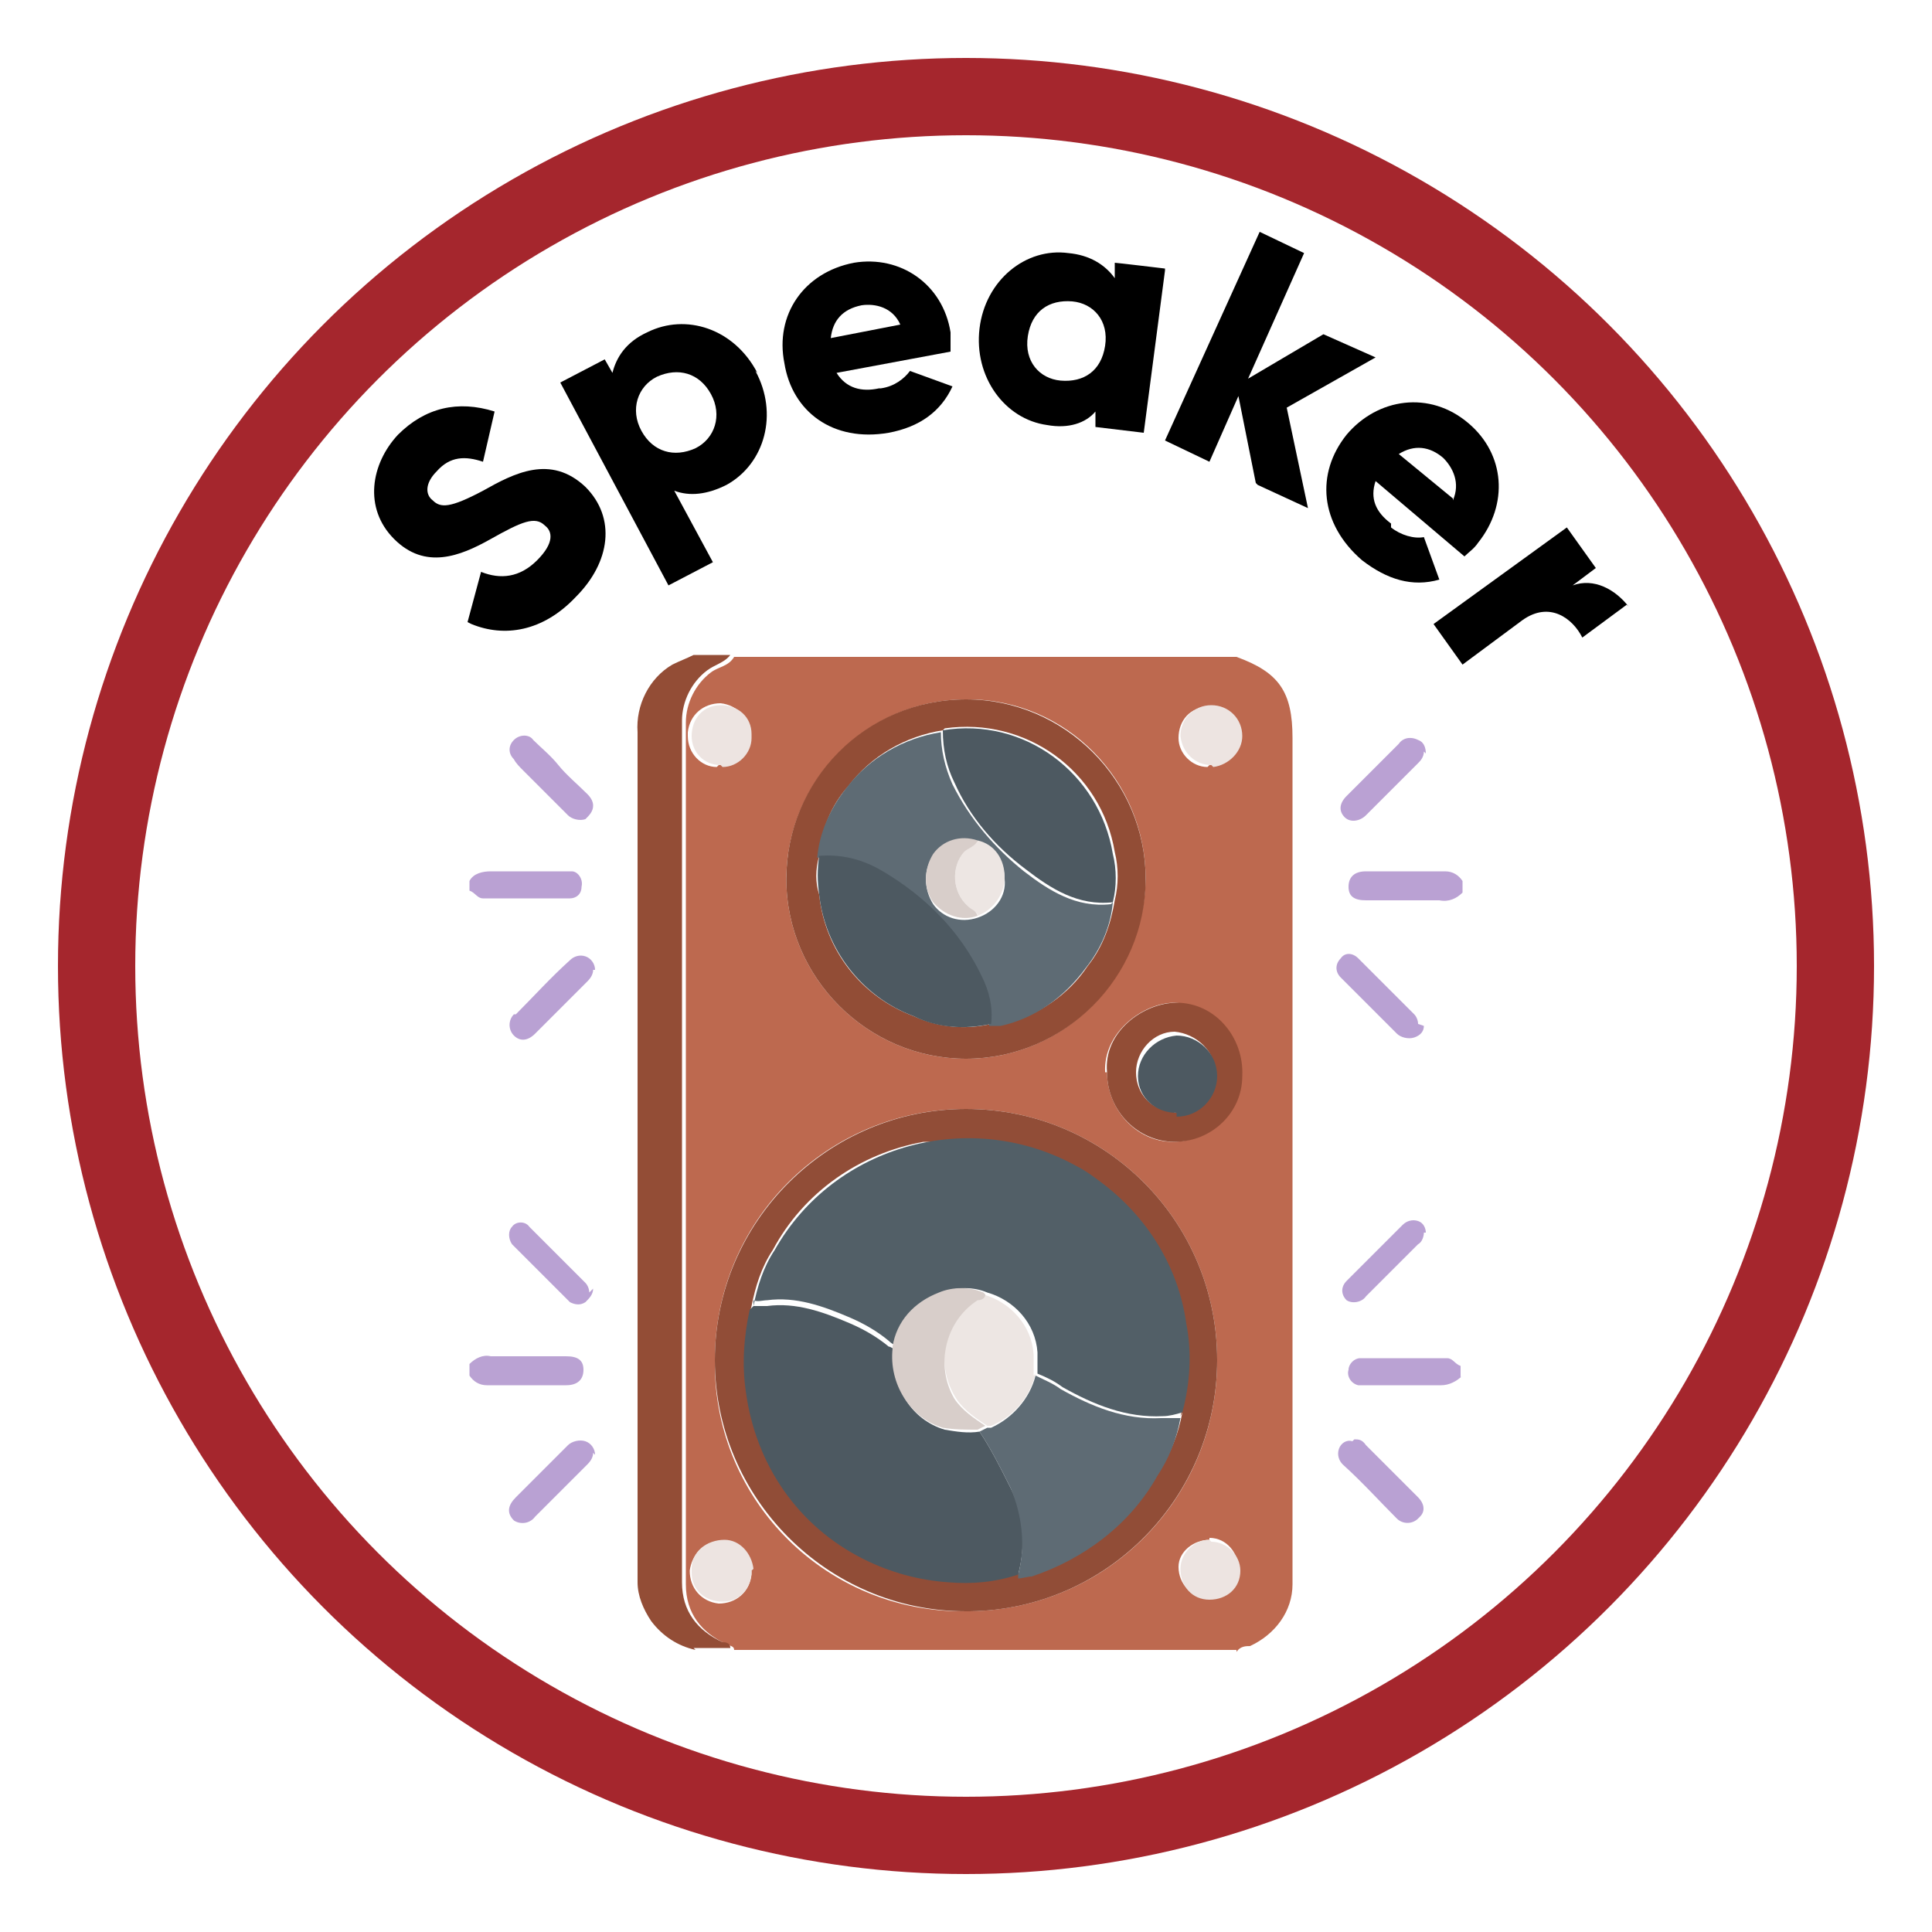 <?xml version="1.0" encoding="UTF-8"?><svg id="Layer_1" xmlns="http://www.w3.org/2000/svg" viewBox="0 0 100 100"><defs><style>.cls-1{fill:none;stroke:#a5262d;stroke-miterlimit:10;stroke-width:4px;}.cls-2{fill:#bd694f;}.cls-3{fill:#ede6e3;}.cls-4{fill:#b9a1d3;}.cls-5{fill:#934d36;}.cls-6{fill:#4d5961;}.cls-7{fill:#5e6b74;}.cls-8{fill:#baa1d3;}.cls-9{fill:#baa2d3;}.cls-10{fill:#d8ceca;}.cls-11{fill:#ede4e1;}.cls-12{fill:#525f67;}.cls-13{fill:#924d36;}.cls-14{fill:#914d37;}</style></defs><circle class="cls-1" cx="50" cy="50" r="45"/><path class="cls-2" d="m64,85.4h-26c0-.2-.2-.2-.4-.3-1.3-.6-2.1-1.6-2.1-3.1,0-14.9,0-29.7,0-44.6,0-1,.5-2,1.3-2.6.4-.3.9-.3,1.2-.8h26c2.2.8,2.9,1.8,2.9,4.2v43.8c0,1.4-.9,2.6-2.2,3.2-.2,0-.5,0-.7.3Zm-14-2c7.2,0,13-5.8,13-13,0-7.2-5.8-13-13-13-7.2,0-13,5.8-13,13,0,0,0,.1,0,.2,0,7.1,5.8,12.9,13,12.8,0,0,0,0,0,0Zm0-47.2c-5.1,0-9.3,4.2-9.3,9.3,0,5.1,4.2,9.3,9.3,9.3,5.1,0,9.2-4.2,9.3-9.3,0-5.1-4.1-9.3-9.2-9.3,0,0,0,0-.1,0h0Zm7.3,19.3c0,1.9,1.5,3.6,3.4,3.6,0,0,0,0,0,0,2,0,3.6-1.7,3.5-3.7,0-1.9-1.6-3.4-3.4-3.5-1.6,0-3.7,1.5-3.6,3.6Zm-18.5,25.8c0-.9-.8-1.5-1.6-1.5-.8,0-1.4.7-1.5,1.5,0,.9.6,1.6,1.5,1.7.9,0,1.6-.6,1.7-1.5,0,0,0-.1,0-.2Zm-1.6-41.7c.8,0,1.6-.6,1.6-1.5,0,0,0,0,0,0,0-.9-.6-1.6-1.5-1.7-.9,0-1.6.6-1.7,1.5,0,0,0,.1,0,.2,0,.9.7,1.6,1.5,1.6,0,0,0,0,0,0Zm25.4,0c.8,0,1.5-.7,1.5-1.5,0,0,0,0,0,0,0-.9-.7-1.5-1.6-1.5-.9,0-1.5.7-1.5,1.6,0,.8.7,1.5,1.5,1.5,0,0,0,0,0,0h0Zm0,40.1c-.8,0-1.6.6-1.6,1.4,0,0,0,0,0,0,0,.9.7,1.6,1.5,1.6.9,0,1.6-.7,1.6-1.5,0-.8-.6-1.6-1.5-1.6,0,0,0,0,0,0h0Z"/><path class="cls-5" d="m36,85.4c-.9-.2-1.7-.7-2.3-1.5-.4-.6-.7-1.3-.7-2v-44c-.1-1.4.6-2.8,1.8-3.5.4-.2.7-.3,1.1-.5h1.9c-.3.4-.8.5-1.2.8-.8.6-1.3,1.6-1.3,2.6v44.6c0,1.5.8,2.5,2.1,3.1.1,0,.4,0,.4.3h-1.9Z"/><path class="cls-8" d="m75.7,46.2c-.3.3-.7.5-1.2.4h-3.8c-.6,0-.9-.2-.9-.7s.3-.8.9-.8h4.1c.4,0,.7.2.9.5v.6Z"/><path class="cls-9" d="m24.3,70.6c.3-.3.7-.5,1.1-.4h3.9c.6,0,.9.2.9.7s-.3.8-.9.8h-4.1c-.4,0-.7-.2-.9-.5v-.6Z"/><path class="cls-9" d="m75.7,71.2c-.3.3-.7.5-1.1.5h-3.7c-.2,0-.4,0-.6,0-.4-.1-.6-.5-.5-.8,0-.3.3-.6.6-.6,0,0,0,0,0,0h4.5c.3,0,.4.3.7.4v.6Z"/><path class="cls-8" d="m24.3,45.6c.2-.4.7-.5,1.1-.5h3.7c.2,0,.4,0,.5,0,.3,0,.6.4.5.8,0,.4-.3.6-.6.6,0,0,0,0,0,0h-4.5c-.3,0-.4-.3-.7-.4v-.6Z"/><path class="cls-14" d="m50,83.4c-7.2,0-13-5.9-13-13,0-7.2,5.9-13,13-13,7.2,0,13,5.8,13,13,0,7.1-5.7,12.9-12.8,13,0,0-.1,0-.2,0Zm11.1-10.1h0c.4-1.6.5-3.2.2-4.7-1-6.2-6.9-10.5-13.1-9.5-.1,0-.3,0-.4,0-3.3.6-6.2,2.6-7.8,5.6-.6.9-.9,1.9-1.1,2.9h0c-.4,1.5-.4,2.9-.2,4.3.5,3.7,2.8,7,6.1,8.7,1.4.7,2.8,1.1,4.4,1.2,1.2.1,2.4,0,3.6-.4.2,0,.5,0,.7-.1,2.7-.8,5.1-2.7,6.5-5.2.6-.9,1-1.9,1.2-3Z"/><path class="cls-13" d="m50,36.2c5.1,0,9.3,4.2,9.3,9.3,0,5.1-4.2,9.3-9.3,9.3-5.1,0-9.3-4.2-9.3-9.3,0-5.1,4.1-9.3,9.3-9.3,0,0,0,0,0,0Zm-1.2,1.6c-1.9.3-3.7,1.3-4.9,2.9-.9,1-1.4,2.3-1.5,3.6-.2.7-.2,1.4,0,2,.3,2.9,2.2,5.3,4.9,6.3,1.3.6,2.7.7,4,.4.2,0,.4,0,.6,0,1.8-.4,3.4-1.5,4.4-3,.8-1,1.2-2.2,1.4-3.4.2-.8.2-1.7,0-2.5-.7-4.2-4.6-7-8.8-6.4h0Z"/><path class="cls-13" d="m57.3,55.5c-.2-2.1,1.9-3.6,3.6-3.6,2,0,3.5,1.8,3.4,3.8,0,1.9-1.6,3.4-3.5,3.4-1.9,0-3.5-1.6-3.5-3.6,0,0,0,0,0,0Zm3.5,2.1c1.1,0,2.1-.9,2.1-2.1h0c0-1.1-1-2-2.1-2.1-1.1,0-2,1-2,2.1,0,1.1.8,2,1.9,2,0,0,0,0,0,0h0Z"/><path class="cls-11" d="m38.9,81.3c0,.9-.6,1.6-1.5,1.6s-1.6-.6-1.6-1.5c0,0,0-.1,0-.2,0-.9.8-1.5,1.7-1.5.8,0,1.4.7,1.5,1.5Z"/><path class="cls-11" d="m37.3,39.6c-.9,0-1.5-.7-1.5-1.5,0,0,0,0,0,0,0-.9.6-1.6,1.5-1.6.9,0,1.6.6,1.6,1.5,0,0,0,.1,0,.2,0,.8-.7,1.5-1.5,1.5,0,0,0,0,0,0Z"/><path class="cls-11" d="m62.7,39.6c-.8,0-1.5-.6-1.6-1.5,0,0,0,0,0,0,0-.9.7-1.6,1.6-1.6.9,0,1.6.7,1.6,1.6,0,.8-.7,1.5-1.5,1.6,0,0,0,0,0,0Z"/><path class="cls-11" d="m62.7,79.8c.8,0,1.5.7,1.5,1.5,0,0,0,0,0,0,0,.9-.7,1.5-1.6,1.5-.9,0-1.5-.7-1.5-1.6h0c0-.8.7-1.5,1.5-1.5,0,0,0,0,0,0Z"/><path class="cls-8" d="m73.7,38.9c0,.3-.2.5-.3.6-.9.9-1.8,1.8-2.7,2.7-.3.3-.8.4-1.1.1,0,0,0,0,0,0-.3-.3-.3-.7.1-1.1l2.7-2.7c.2-.3.6-.4,1-.2.3.1.4.4.4.7Z"/><path class="cls-4" d="m70.1,74.5c.2,0,.4,0,.6.3.9.9,1.8,1.8,2.7,2.7.3.3.4.7.1,1,0,0,0,0-.1.1-.3.3-.8.3-1.1,0,0,0,0,0,0,0-.9-.9-1.8-1.9-2.8-2.8-.2-.2-.3-.5-.2-.8.1-.3.4-.5.7-.4Z"/><path class="cls-4" d="m73.7,53.1c0,.3-.2.5-.5.6-.3.1-.7,0-.9-.2l-2.4-2.4c-.2-.2-.3-.3-.5-.5-.3-.3-.3-.7,0-1,0,0,0,0,0,0,.2-.3.6-.3.9,0,0,0,0,0,0,0,1,1,2,2,2.9,2.9.1.1.2.3.2.5Z"/><path class="cls-4" d="m73.7,63.8c0,.2-.1.5-.3.6l-2.7,2.7c-.2.3-.7.4-1,.2,0,0,0,0,0,0-.3-.3-.3-.7,0-1,0,0,0,0,.1-.1.9-.9,1.9-1.9,2.8-2.8.2-.2.5-.3.8-.2.3.1.4.4.4.6Z"/><path class="cls-8" d="m30.7,41.7c0,.3-.2.5-.4.7-.3.1-.7,0-.9-.2l-2.3-2.3c-.2-.2-.4-.4-.5-.6-.3-.3-.3-.7,0-1,0,0,0,0,0,0,.3-.3.8-.3,1,0,0,0,0,0,0,0,.4.4.9.8,1.3,1.3s1,1,1.5,1.5c.2.2.3.4.3.6Z"/><path class="cls-4" d="m30.7,75.2c0,.2-.1.4-.3.6-.9.9-1.8,1.8-2.7,2.7-.3.4-.8.4-1.1.2,0,0,0,0,0,0-.4-.4-.3-.8.1-1.2.9-.9,1.8-1.8,2.7-2.7.2-.2.6-.3.9-.2.3.1.5.4.5.7Z"/><path class="cls-4" d="m30.7,50.2c0,.2-.1.4-.3.6-.9.9-1.8,1.8-2.7,2.7-.4.4-.8.4-1.1.1-.3-.3-.3-.8,0-1.1,0,0,0,0,.1,0,.9-.9,1.8-1.9,2.8-2.8.2-.2.5-.3.8-.2.3.1.5.4.5.7Z"/><path class="cls-4" d="m30.7,66.7c0,.3-.2.5-.4.7-.3.2-.6.1-.8,0-1-1-2-2-3-3-.2-.3-.2-.7,0-.9,0,0,0,0,0,0,.2-.3.7-.3.9,0,0,0,0,0,0,0,1,1,1.9,1.9,2.9,2.9.1.1.2.3.2.5Z"/><path class="cls-12" d="m39,67.6c.2-1,.5-2,1.1-2.9,3.1-5.5,10.2-7.4,15.7-4.3.4.2.8.5,1.2.8,2.4,1.8,4,4.4,4.4,7.3.3,1.5.2,3.1-.2,4.6h0c-.3.1-.7.2-1,.2-1.9.1-3.6-.6-5.2-1.5-.4-.3-.8-.5-1.3-.7v-1.1c-.1-1.5-1.2-2.7-2.6-3.1-.7-.3-1.6-.3-2.3,0-1.2.4-2.1,1.5-2.4,2.7-.1,0-.2,0-.4-.2-.6-.5-1.3-.9-2-1.2-1.4-.6-2.8-1.1-4.3-.9-.2,0-.5.1-.7,0Z"/><path class="cls-6" d="m39,67.6c.2,0,.5,0,.7,0,1.5-.2,2.9.3,4.3.9.7.3,1.4.7,2,1.2.1,0,.2.1.4.2,0,0,0,0,0,.1-.3,1.8.8,3.5,2.5,4,.6.1,1.2.2,1.8.1.6.9,1.1,1.9,1.6,2.9.7,1.4.8,3,.4,4.5-1.2.4-2.4.5-3.6.4-1.5-.1-3-.5-4.4-1.2-3.4-1.7-5.6-4.9-6.1-8.7-.2-1.4-.1-2.8.2-4.2h0Z"/><path class="cls-7" d="m52.7,81.5c.4-1.5.2-3.1-.4-4.5-.5-1-1-2-1.6-2.9l.4-.2c0,0,.2,0,.2,0,1.1-.5,2-1.5,2.3-2.7.4.2.9.4,1.3.7,1.6.9,3.3,1.6,5.2,1.5.3,0,.7,0,1,0-.2,1.1-.6,2.1-1.2,3-1.4,2.5-3.8,4.3-6.5,5.2-.2,0-.5.1-.7.1Z"/><path class="cls-12" d="m39,67.6h0c0,.1,0,0,0,0Z"/><path class="cls-7" d="m61.1,73.3h0c0-.1,0,0,0,0Z"/><path class="cls-7" d="m57.6,46.7c-.1,1.2-.6,2.4-1.4,3.4-1.1,1.5-2.6,2.6-4.4,3-.2,0-.4,0-.6,0,0-.9-.1-1.7-.5-2.5-1.1-2.3-2.9-4.2-5.1-5.4-.9-.7-2.1-1-3.3-.8.1-1.3.7-2.6,1.5-3.6,1.2-1.6,3-2.6,4.9-2.9,0,.9.2,1.8.6,2.7.9,1.8,2.2,3.3,3.7,4.5,1.3,1,2.7,1.9,4.5,1.7Zm-7-3.1c-.8-.3-1.8,0-2.3.7-.5.7-.5,1.7,0,2.5.5.7,1.4,1,2.3.7.9-.3,1.5-1.1,1.4-2,0-.9-.6-1.7-1.4-1.9Z"/><path class="cls-6" d="m57.6,46.7c-1.8.2-3.2-.7-4.5-1.7-1.6-1.2-2.9-2.7-3.7-4.5-.4-.8-.6-1.7-.6-2.7,4.2-.7,8.1,2.2,8.8,6.4.2.8.2,1.7,0,2.5Z"/><path class="cls-6" d="m42.4,44.3c1.2-.1,2.3.2,3.3.8,2.2,1.3,4,3.1,5.1,5.4.4.8.6,1.6.5,2.5-1.4.3-2.8.2-4-.4-2.7-1-4.6-3.5-4.9-6.3-.1-.7-.1-1.3,0-2Z"/><path class="cls-6" d="m60.9,57.6c-1.1,0-2-.8-2-1.9,0,0,0,0,0,0,0-1.1.9-2,2-2.1,1.1,0,2.1.9,2.1,2.1,0,1.1-.9,2.1-2.1,2.1h0Z"/><path class="cls-3" d="m53.6,71.1c-.3,1.2-1.1,2.2-2.3,2.7,0,0-.2,0-.2,0-.6-.4-1.2-.8-1.6-1.4-1.1-1.7-.7-4,1-5.1,0,0,0,0,0,0,.1,0,.4-.1.4-.3,1.4.4,2.5,1.6,2.6,3.1,0,.4,0,.7,0,1.1Z"/><path class="cls-10" d="m51,67c0,.2-.2.3-.4.3-1.7,1.1-2.2,3.4-1.2,5.1,0,0,0,0,0,0,.4.6,1,1,1.6,1.4l-.4.2c-.6,0-1.2,0-1.8-.1-1.7-.5-2.8-2.3-2.6-4.1,0,0,0,0,0-.1.2-1.3,1.1-2.3,2.4-2.8.7-.3,1.6-.3,2.3,0Z"/><path class="cls-3" d="m50.6,43.5c.9.2,1.4,1,1.4,1.9,0,.9-.6,1.7-1.4,2,0-.2-.3-.3-.5-.5-.8-.7-.9-2-.2-2.8.2-.2.5-.3.7-.6Z"/><path class="cls-10" d="m50.6,43.5c-.1.3-.5.4-.7.6-.7.8-.6,2.1.2,2.8.2.2.4.2.5.5-.8.3-1.7,0-2.3-.7-.5-.7-.5-1.7,0-2.5.5-.7,1.4-1,2.3-.7Z"/><path d="m24.2,32.2l.7-2.6c1,.4,2,.3,2.9-.6.9-.9.8-1.5.4-1.8-.5-.5-1.2-.2-2.8.7-1.6.9-3.4,1.6-5,0-1.6-1.6-1.2-3.9.2-5.4,1.4-1.4,3.1-1.8,5-1.2l-.6,2.6c-.9-.3-1.7-.3-2.4.5-.6.6-.6,1.2-.2,1.5.4.4.9.4,2.6-.5,1.6-.9,3.5-1.9,5.3-.2,1.6,1.6,1.3,3.9-.5,5.7-1.7,1.8-3.7,2.1-5.4,1.4Z"/><path d="m39.1,19.2c1.2,2.2.5,4.8-1.5,5.9-1,.5-1.9.6-2.7.3l2,3.7-2.3,1.2-5.6-10.5,2.3-1.2.4.7c.2-.8.7-1.6,1.8-2.1,2-1,4.5-.2,5.7,2.1Zm-2.3,1.2c-.6-1.1-1.7-1.4-2.8-.9-1,.5-1.4,1.7-.8,2.8.6,1.1,1.7,1.4,2.8.9,1-.5,1.4-1.7.8-2.8Z"/><path d="m45.6,20.1c.7-.1,1.2-.5,1.5-.9l2.2.8c-.6,1.3-1.7,2.1-3.3,2.4-2.9.5-5-1.1-5.4-3.6-.5-2.5,1-4.7,3.6-5.2,2.4-.4,4.6,1.1,5,3.6,0,.4,0,.7,0,1l-5.9,1.1c.5.8,1.3,1,2.2.8Zm1-3.3c-.4-.9-1.3-1.1-2-1-1,.2-1.5.8-1.6,1.7l3.6-.7Z"/><path d="m60.3,14l-1.1,8.4-2.5-.3v-.8c-.5.6-1.4.9-2.5.7-2.2-.3-3.8-2.5-3.5-5,.3-2.5,2.4-4.2,4.6-3.9,1.1.1,1.9.6,2.4,1.3v-.8c.1,0,2.6.3,2.6.3Zm-3.1,3.9c.2-1.3-.6-2.2-1.7-2.3-1.2-.1-2.1.5-2.3,1.8s.6,2.2,1.7,2.3c1.2.1,2.1-.5,2.3-1.8Z"/><path d="m65,25l-.9-4.5-1.5,3.4-2.3-1.1,4.9-10.8,2.3,1.1-2.9,6.5,3.9-2.3,2.7,1.2-4.6,2.6,1.1,5.2-2.6-1.2Z"/><path d="m72,27.3c.5.4,1.2.6,1.7.5l.8,2.2c-1.4.4-2.7,0-4-1-2.2-1.9-2.4-4.5-.8-6.5,1.6-1.9,4.3-2.3,6.3-.6,1.9,1.6,2.1,4.2.5,6.2-.2.3-.5.5-.7.7l-4.6-3.9c-.3.9,0,1.6.8,2.2Zm3.2-1.4c.4-.9,0-1.7-.5-2.2-.7-.6-1.5-.7-2.3-.2l2.8,2.3Z"/><path d="m84.2,31.3l-2.3,1.7c-.5-1-1.7-1.9-3.1-.9l-3.1,2.3-1.5-2.1,6.9-5,1.5,2.1-1.2.9c1.1-.4,2.2.2,2.9,1.1Z"/></svg>